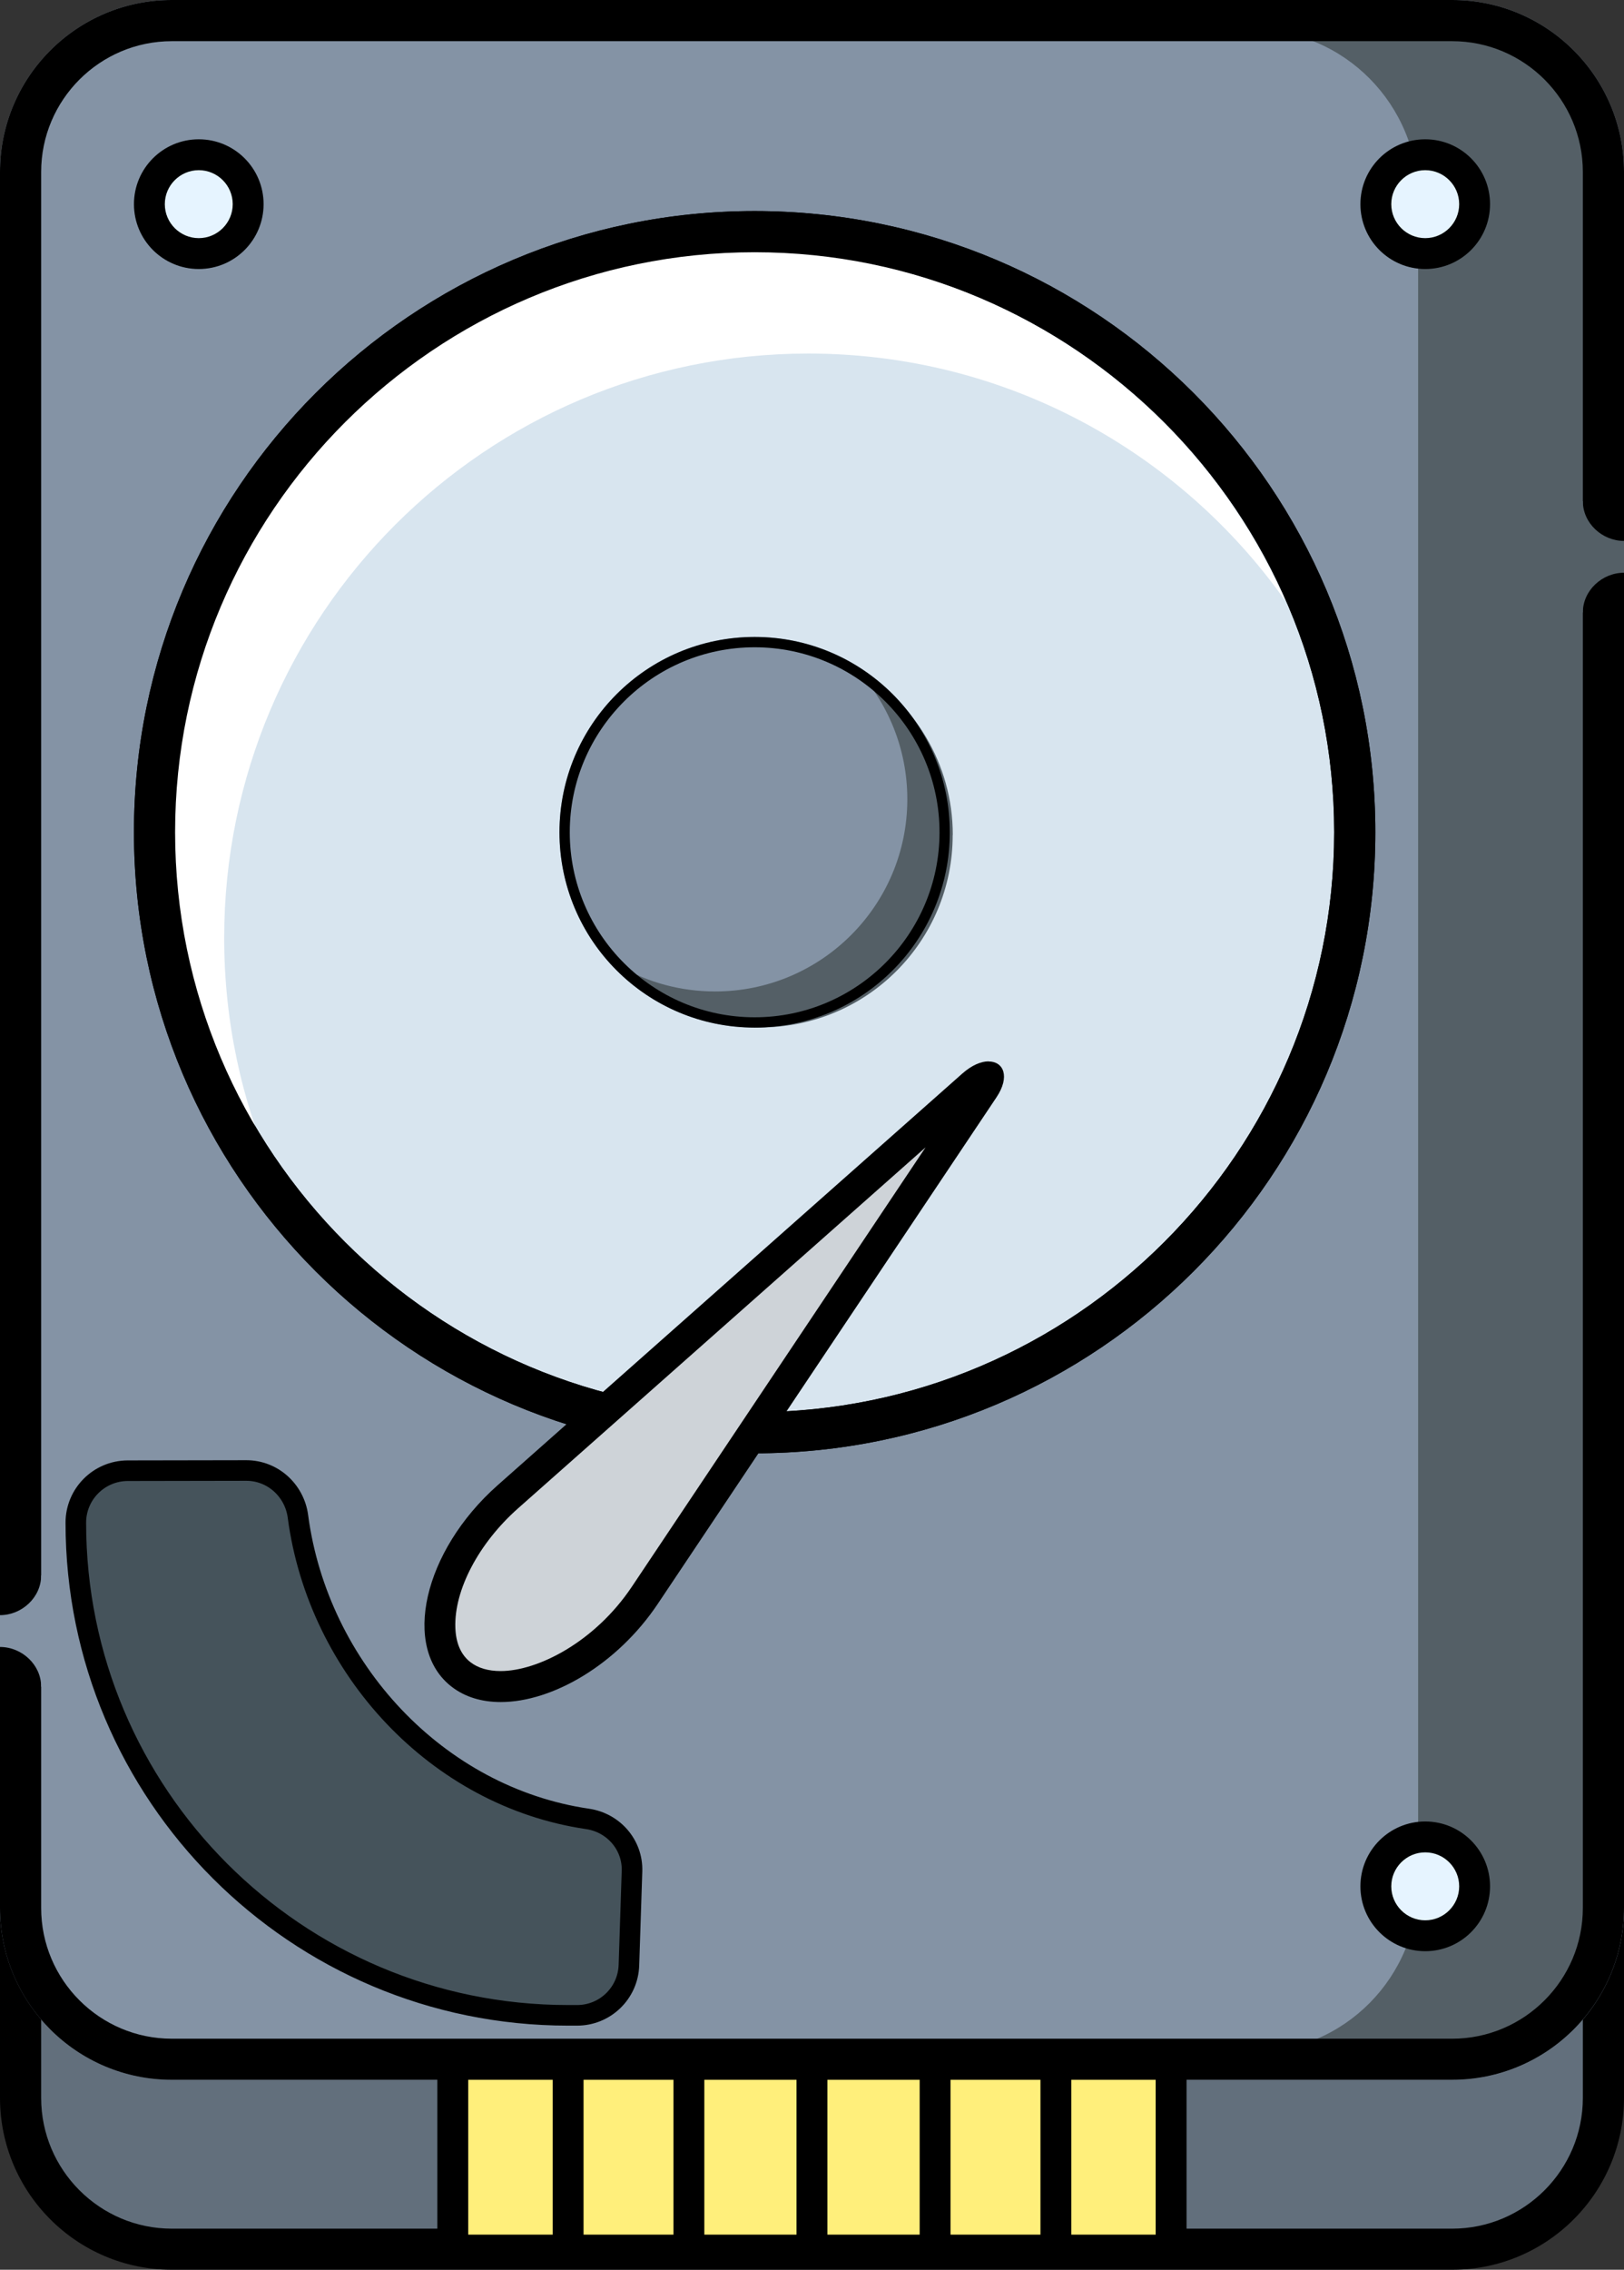 <!-- 
    Copyright (C) 2024 Timon Spaeth
-->
<svg xmlns="http://www.w3.org/2000/svg" viewBox="0 0 157.85 220.46">
    <rect x="0" y="0" width="157.85" height="220.46" fill="#333333" stroke="none"/>
    <style>
        .cls-1 {
            fill: #000;
        }

        .cls-1,
        .cls-2,
        .cls-3,
        .cls-4,
        .cls-5,
        .cls-6,
        .cls-7,
        .cls-8 {
            stroke-width: 0px;
        }

        .cls-2 {
            fill: #545f66;
        }

        .cls-3 {
            fill: #626f7c;
        }

        .cls-4 {
            fill: #8493a5;
        }

        .cls-5 {
            fill: #ced3d8;
        }

        .cls-6 {
            fill: #d8e5ef;
        }

        .cls-7 {
            fill: #e6f4ff;
        }

        .cls-9 {
            fill: #45535b;
            stroke-width: 2px;
        }

        .cls-9,
        .cls-10,
        .cls-11 {
            stroke: #000;
            stroke-miterlimit: 10;
        }

        .cls-8 {
            fill: #fff;
        }

        .cls-10 {
            fill: #ffef7b;
        }

        .cls-10,
        .cls-11 {
            stroke-width: 3px;
        }

        .cls-11 {
            fill: none;
        }
    </style>
    <defs> </defs>
    <g id="Ebene_1-2" data-name="Ebene 1">
        <g>
            <path class="cls-3"
                d="M16.7,3.34h124.45c8.11,0,14.7,6.59,14.7,14.7v185.73c0,8.11-6.59,14.7-14.7,14.7H16.7c-8.11,0-14.7-6.59-14.7-14.7V18.03C2,9.92,8.59,3.34,16.7,3.34Z" />
            <path class="cls-1"
                d="M141.15,5.34c7,0,12.7,5.7,12.7,12.7v185.73c0,7-5.7,12.7-12.7,12.7H16.7c-7,0-12.7-5.7-12.7-12.7V18.03c0-7,5.7-12.7,12.7-12.7h124.45M141.15,1.34H16.7C7.48,1.34,0,8.81,0,18.03v185.73C0,212.98,7.48,220.46,16.7,220.46h124.45c9.22,0,16.7-7.48,16.7-16.7V18.03c0-9.22-7.48-16.7-16.7-16.7h0Z" />
        </g>
        <path class="cls-4"
            d="M141.15,202.01H16.7c-9.22,0-16.7-7.48-16.7-16.7V16.7C0,7.48,7.48,0,16.7,0h124.45c9.22,0,16.7,7.48,16.7,16.7v168.62c0,9.22-7.48,16.7-16.7,16.7Z" />
        <path class="cls-2"
            d="M155.29,19.12v163.94c0,8.96-7.19,16.24-16.08,16.24h-17.45c8.89,0,16.08-7.27,16.08-16.24V19.12c0-8.96-7.19-16.24-16.08-16.24h17.45c8.89,0,16.08,7.27,16.08,16.24Z" />
        <g>
            <circle class="cls-7" cx="19.32" cy="19.84" r="4.8" />
            <path class="cls-1"
                d="M19.32,16.53c1.82,0,3.3,1.48,3.3,3.3s-1.48,3.3-3.3,3.3-3.3-1.48-3.3-3.3,1.48-3.3,3.3-3.3M19.32,13.53c-3.48,0-6.3,2.82-6.3,6.3s2.82,6.3,6.3,6.3,6.3-2.82,6.3-6.3-2.82-6.3-6.3-6.3h0Z" />
        </g>
        <g>
            <path class="cls-7"
                d="M138.53,24.64c-2.65,0-4.8-2.15-4.8-4.8s2.16-4.8,4.8-4.8,4.8,2.15,4.8,4.8-2.15,4.8-4.8,4.8Z" />
            <path class="cls-1"
                d="M138.53,16.53c1.82,0,3.3,1.48,3.3,3.3s-1.48,3.3-3.3,3.3-3.3-1.48-3.3-3.3,1.48-3.3,3.3-3.3M138.53,13.53c-3.48,0-6.3,2.82-6.3,6.3s2.82,6.3,6.3,6.3,6.3-2.82,6.3-6.3-2.82-6.3-6.3-6.3h0Z" />
        </g>
        <g>
            <path class="cls-7"
                d="M138.53,188.02c-2.65,0-4.8-2.15-4.8-4.8s2.16-4.8,4.8-4.8,4.8,2.15,4.8,4.8-2.15,4.8-4.8,4.8Z" />
            <path class="cls-1"
                d="M138.53,179.92c1.82,0,3.3,1.48,3.3,3.3s-1.48,3.3-3.3,3.3-3.3-1.48-3.3-3.3,1.48-3.3,3.3-3.3M138.53,176.92c-3.48,0-6.3,2.82-6.3,6.3s2.82,6.3,6.3,6.3,6.3-2.82,6.3-6.3-2.82-6.3-6.3-6.3h0Z" />
        </g>
        <rect class="cls-10" x="44.01" y="200.11" width="69.82" height="18.44" />
        <rect class="cls-10" x="55.22" y="200.11" width="47.41" height="18.44" />
        <rect class="cls-10" x="66.96" y="200.11" width="23.93" height="18.44" />
        <line class="cls-11" x1="78.92" y1="200.37" x2="78.92" y2="218.29" />
        <path class="cls-1"
            d="M141.15,4c7,0,12.7,5.7,12.7,12.7v168.62c0,7-5.7,12.7-12.7,12.7H16.7c-7,0-12.7-5.7-12.7-12.7V16.7c0-7,5.7-12.7,12.7-12.7h124.45M141.15,0H16.7C7.48,0,0,7.48,0,16.7v168.62C0,194.54,7.48,202.01,16.7,202.01h124.45c9.22,0,16.7-7.48,16.7-16.7V16.7C157.85,7.48,150.37,0,141.15,0h0Z" />
        <path class="cls-2" d="M157.85,52.54c-2.13,0-4-1.73-4-3.86-1.95.06-2.18.07-2.2.08v6.28h6.2s0-2.5,0-2.5Z" />
        <path class="cls-2" d="M157.85,55.63c-2.13,0-4,1.73-4,3.86-1.95-.06-2.18-.07-2.2-.08v-6.28h6.2s0,2.5,0,2.5Z" />
        <path class="cls-4" d="M0,156.88c2.13,0,4-1.73,4-3.86,1.95.06,2.18.07,2.2.08v6.28H0s0-2.5,0-2.5Z" />
        <path class="cls-4" d="M0,159.97c2.13,0,4,1.73,4,3.86,1.95-.06,2.18-.07,2.2-.08v-6.28H0s0,2.5,0,2.5Z" />
        <g>
            <path class="cls-6"
                d="M73.34,139.16c-32.16,0-58.33-26.17-58.33-58.33s26.17-58.33,58.33-58.33,58.33,26.17,58.33,58.33-26.17,58.33-58.33,58.33Z" />
            <path class="cls-1"
                d="M73.35,24.5c31.06,0,56.33,25.27,56.33,56.33s-25.27,56.33-56.33,56.33-56.33-25.27-56.33-56.33,25.27-56.33,56.33-56.33M73.35,20.5c-33.32,0-60.33,27.01-60.33,60.33s27.01,60.33,60.33,60.33,60.33-27.01,60.33-60.33-27.01-60.33-60.33-60.33h0Z" />
        </g>
        <path class="cls-8"
            d="M124.98,58.43c-10.28-14.57-27.23-24.09-46.42-24.09-31.36,0-56.77,25.43-56.77,56.77,0,8.07,1.68,15.76,4.73,22.72-6.52-9.24-10.35-20.51-10.35-32.68,0-31.36,25.42-56.77,56.77-56.77,23.28,0,43.28,14.01,52.04,34.06Z" />
        <circle class="cls-4" cx="73.35" cy="80.83" r="18.97" />
        <path class="cls-2"
            d="M92.6,81.11c0,10.32-8.36,18.68-18.68,18.68-5.39,0-10.24-2.29-13.65-5.93,2.72,1.56,5.88,2.44,9.24,2.44,10.31,0,18.68-8.36,18.68-18.67,0-4.94-1.92-9.44-5.05-12.77,5.65,3.21,9.47,9.28,9.47,16.24Z" />
        <path class="cls-1"
            d="M73.35,62.87c9.91,0,17.97,8.06,17.97,17.97s-8.06,17.97-17.97,17.97-17.97-8.06-17.97-17.97,8.06-17.97,17.97-17.97M73.35,61.87c-10.47,0-18.97,8.49-18.97,18.97s8.49,18.97,18.97,18.97,18.97-8.49,18.97-18.97-8.49-18.97-18.97-18.97h0Z" />
        <path class="cls-9"
            d="M28.96,147.3c1.97,14.78,13.53,27.23,28.15,29.37,2.52.37,4.4,2.52,4.32,5.07-.14,4.15-.23,7.08-.3,9.14-.09,2.72-2.32,4.87-5.04,4.87h-.87c-26.42,0-47.85-21.42-47.85-47.85h0c0-2.78,2.25-5.04,5.04-5.05l11.53-.02c2.56,0,4.68,1.92,5.02,4.46Z" />
        <path class="cls-1"
            d="M73.35,24.5c31.06,0,56.33,25.27,56.33,56.33s-25.27,56.33-56.33,56.33-56.33-25.27-56.33-56.33,25.27-56.33,56.33-56.33M73.35,20.5c-33.32,0-60.33,27.01-60.33,60.33s27.01,60.33,60.33,60.33,60.33-27.01,60.33-60.33-27.01-60.33-60.33-60.33h0Z" />
        <g>
            <path class="cls-5"
                d="M48.66,163.82c-1.54,0-2.83-.39-3.84-1.17-1.62-1.24-2.01-3.13-2.06-4.49-.14-4.08,2.45-9.1,6.6-12.78l45.17-39.99c.67-.59,1.23-.8,1.54-.81,0,.19-.1.58-.49,1.16l-32.92,49.21c-3.49,5.22-9.25,8.86-14.01,8.86h0Z" />
            <path class="cls-1"
                d="M89.98,111.42l-28.56,42.69c-3.6,5.38-9.15,8.2-12.76,8.2-1.2,0-2.19-.29-2.93-.86-.92-.71-1.42-1.84-1.47-3.35-.13-3.66,2.27-8.21,6.1-11.6l39.63-35.08M96.08,103.09c-.71,0-1.61.36-2.54,1.18l-45.17,39.99c-7.23,6.4-9.37,15.81-4.46,19.58h0c1.31,1.01,2.95,1.48,4.76,1.48,5.04,0,11.33-3.66,15.26-9.53l32.92-49.2c1.36-2.03.68-3.49-.75-3.49h0Z" />
        </g>
    </g>
</svg>
